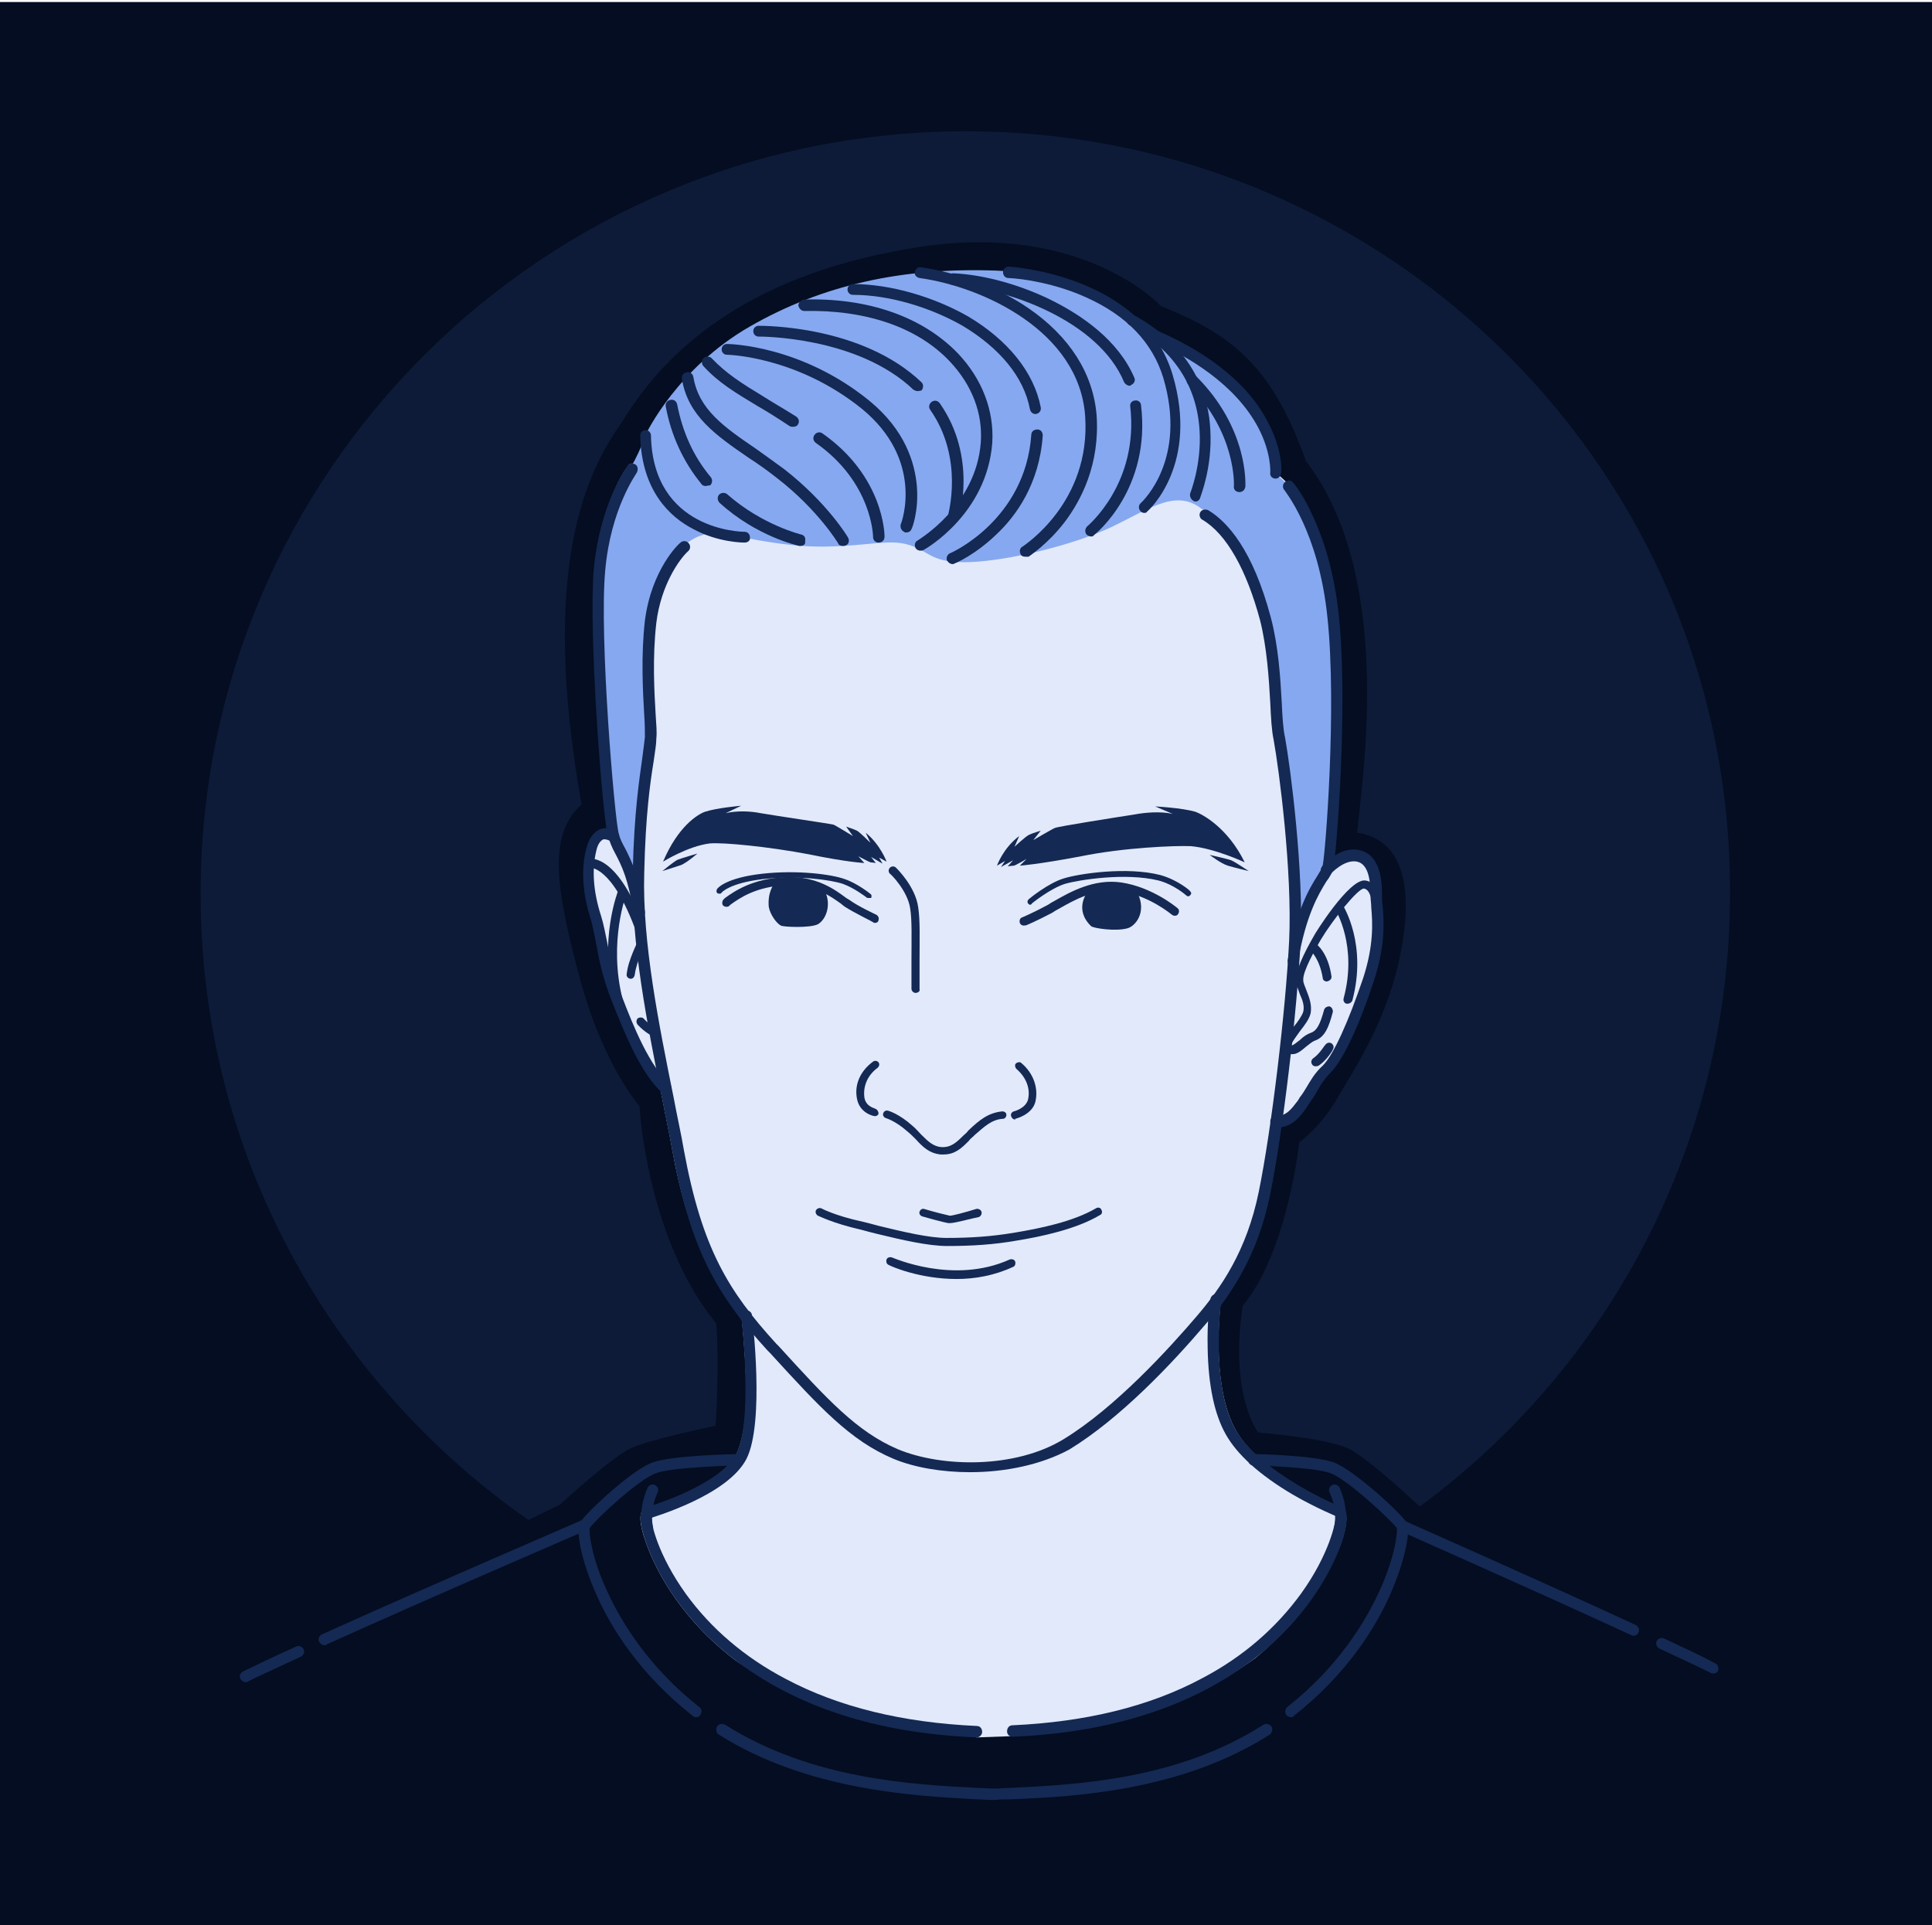 <?xml version="1.0" encoding="utf-8"?>
<!-- Generator: Adobe Illustrator 23.0.1, SVG Export Plug-In . SVG Version: 6.00 Build 0)  -->
<svg version="1.1" xmlns="http://www.w3.org/2000/svg" xmlns:xlink="http://www.w3.org/1999/xlink" x="0px" y="0px"
	 viewBox="0 0 287 286" style="enable-background:new 0 0 287 286;" xml:space="preserve">
<style type="text/css">
	.st0{fill:#040D21;}
	.st1{fill:#0D1B38;}
	.st2{fill:#E1E9FB;}
	.st3{fill:#86A8F0;}
	.st4{fill:#142953;}
</style>
<g id="bg">
	<rect x="-1" y="0.3" class="st0" width="288" height="285.7"/>
</g>
<g id="circle">
	<path class="st1" d="M143.5,19.5c-62.8,0-113.7,50.7-113.7,113.3c0,38.5,19.3,72.5,48.7,93l4.7-2.3c0,0,7.7-7.1,10.6-8.4
		c2.9-1.3,12.5-3.3,12.5-3.3s0.6-8.6,0.1-15.2C96,183.9,95,164.3,95,164.3s-5.4-6-8.9-19.1s-4.8-21.2,0.3-25.7
		c-6.3-35,0.7-49.4,6-56.8c6.9-11.4,19.6-22.2,44.1-26s36,8.8,36,8.8c11.2,4.4,16.7,9.6,21.5,23c13,16.9,8.5,46.2,7.6,55.2
		c6.7,1,8.4,7.8,6.5,17.7s-6.6,16.9-9.3,21.5c-2.6,4.6-5.8,6.8-5.8,6.8s-1.7,16.2-8.4,24.3c-2,13.3,2.3,18.8,2.3,18.8
		s9.8,0.8,13.2,2.3c2.5,1.1,8,6.1,10.8,8.7c28-20.6,46.1-53.8,46.1-91.1C257.2,70.2,206.3,19.5,143.5,19.5z"/>
</g>
<g id="face">
	<path class="st2" d="M181.3,193.9c-0.2,1.7-1.2,12.5,2.3,18.6c3.7,6.6,15.7,11.5,15.8,11.6l0.1,0.1h0.1l0.1,0.1
		c0.5,0.7,0.4,2.3-0.4,4.7c-1,2.9-4.4,10.3-12.8,17.3c-9.6,7-21,10.9-35.8,11.6l-5.6,0.2c0,0-27.1-4.6-36.3-11.8
		c-8.7-6.8-11.9-14.4-12.9-17.3c-0.9-2.6-1-4.2-0.3-4.8c0.1-0.1,0.2-0.2,0.3-0.2c0.1,0,11-3,13.4-7.8c1-2,1.7-5.5,1.5-11.3
		c-0.1-3.8-0.5-7.9-0.6-8.8c-4.6-6.4-8.1-13-10.3-25.1c-0.4-2.4-1-5-1.5-7.7c-0.2-1.1-0.4-2.1-0.7-3.2c-0.6-0.7-1.4-1.7-1.9-2.2
		c-0.9-0.9-3.7-8.2-4.5-10.1c-0.8-1.9-2.9-11.2-3.3-12.9c-0.5-1.7-0.4-4.2-0.4-6.1c0-1.9,1.3-4.6,1.3-4.6h1.5
		c-0.8-2.9-2.7-30.3-1.9-39.8c0.8-9.8,4.6-15,4.8-15.2c0.2-0.3,0.5-0.4,0.8-0.3c1.2-2.3,2.2-4.4,2.2-4.4s4.5-9.7,15.4-15.9
		c10.8-6.2,22.7-8.8,36.6-8.3c13.9,0.5,20.2,6.8,26.7,11.4c15.9,7.6,14.1,17.7,14.7,18.6c0.6,0.9,6.4,3.9,8.3,18.2
		c1.9,14.3,0.8,31.5-0.7,40.8c1.1-1.4,2.2-2.4,3.3-2.4c3.6,0,3.9,5.6,3.9,5.6s0.6,7.9-0.9,12.1c-1.5,4.1-4.6,12.5-5.8,13.7
		c-1.2,1.2-4,6-4.8,6.5c-0.5,0.3-1.7,0.9-2.6,1.3c-0.6,4.2-1.3,8-1.9,11C187.1,184.6,184.2,190,181.3,193.9z"/>
</g>
<g id="hair">
	<path class="st3" d="M192.4,139.3c0,0,1.7-5.3,4.6-10c1.5-9.3,2.6-26.6,0.7-40.9c-1.9-14.3-7.7-17.3-8.3-18.2
		c-0.6-0.9,1.2-11-14.7-18.6c-6.5-4.6-12.8-10.9-26.7-11.4s-25.8,2.1-36.6,8.3S96,64.4,96,64.4s-1.1,3.3-2.9,6
		c-1.7,2.7-5.2,9-4,31.2c1,18.6,2,22,2.5,23.2s3,6.6,3,6.6s0.7-13.9,2-21.8c0.6-5.6-1.6-12.3,1-21.3s7.5-9.2,9.2-9.1s9,2.1,15.7,2
		c6.7-0.1,9.7-1.2,12.7-0.2s3.2,2.7,8.9,2.5c5.6-0.2,15.4-2.5,21.2-5.3s9.8-5.9,13.8-2.1c3.5,3.2,8.4,9.4,9.7,18s0.9,10.2,1.1,14.2
		C190.1,112.4,192.9,126.4,192.4,139.3z"/>
</g>
<g id="Ebene_1">
	<path class="st4" d="M153.8,61.5c-0.4,0-0.7-0.3-0.8-0.7c-0.9-4.8-4.5-9.1-10-12.4c-4.9-2.8-11-4.6-16.3-4.6
		c-0.5,0-0.8-0.4-0.8-0.8c0-0.5,0.4-0.8,0.8-0.8c5.6,0,12,1.9,17.1,4.8c5.9,3.5,9.8,8.3,10.8,13.5c0.1,0.5-0.2,0.9-0.7,1
		C153.9,61.5,153.9,61.5,153.8,61.5z"/>
	<path class="st4" d="M141.5,83.8c-0.3,0-0.6-0.2-0.8-0.5c-0.2-0.4,0-0.9,0.4-1.1c0.1,0,11.2-4.9,12.1-17.6c0-0.5,0.4-0.8,0.9-0.8
		s0.8,0.4,0.8,0.9c-0.5,7.2-4,12-6.9,14.7c-3.1,3-6.1,4.3-6.2,4.3C141.7,83.8,141.6,83.8,141.5,83.8z"/>
	<path class="st4" d="M152.3,82.7c-0.3,0-0.6-0.1-0.7-0.4c-0.2-0.4-0.1-0.9,0.3-1.1c0.1-0.1,10.2-6.5,9.3-19.4
		c-0.9-12.6-15.2-19.2-24.6-20.5c-0.5-0.1-0.8-0.5-0.7-0.9c0.1-0.5,0.5-0.8,0.9-0.7c5.5,0.8,11.5,3,16,6.1
		c6.1,4.2,9.6,9.7,10.1,15.9c0.5,7.3-2.3,12.6-4.7,15.8c-2.6,3.4-5.3,5.1-5.4,5.2C152.6,82.7,152.5,82.7,152.3,82.7z"/>
	<path class="st4" d="M167.8,57.3c-0.3,0-0.6-0.2-0.8-0.5c-3.8-9.2-17.5-14-25.5-14.5c-0.5,0-0.8-0.4-0.8-0.9s0.4-0.8,0.9-0.8
		c4.7,0.2,10.3,1.8,15,4.2c4.1,2.1,9.5,5.7,11.9,11.3c0.2,0.4,0,0.9-0.5,1.1C168,57.3,167.9,57.3,167.8,57.3z"/>
	<path class="st4" d="M162.1,79.7c-0.2,0-0.5-0.1-0.7-0.3c-0.3-0.4-0.2-0.9,0.1-1.2c0.1-0.1,7.7-6.4,6.4-17.8
		c-0.1-0.5,0.3-0.9,0.7-0.9c0.5-0.1,0.9,0.3,0.9,0.7c1.5,12.4-6.7,19.1-7,19.3C162.5,79.6,162.3,79.7,162.1,79.7z"/>
	<path class="st4" d="M170,76.2c-0.2,0-0.5-0.1-0.6-0.3c-0.3-0.3-0.3-0.9,0.1-1.2c0.3-0.3,6.9-6.5,3.3-18.6
		c-1.6-5.2-5.4-9.2-11.4-11.9c-4.6-2.1-9.4-2.8-11.6-2.9c-0.5,0-0.8-0.4-0.8-0.9c0-0.4,0.4-0.8,0.8-0.8l0,0c0.2,0,20,1.2,24.4,16.1
		c3.9,13.2-3.4,20-3.8,20.3C170.4,76.1,170.2,76.2,170,76.2z"/>
	<path class="st4" d="M136.7,81.8c-0.3,0-0.6-0.2-0.7-0.4c-0.2-0.4-0.1-0.9,0.3-1.1c0.1-0.1,8.7-5.1,9.4-14.6
		c0.3-4.3-1.3-8.5-4.6-12c-4.8-5.1-12.5-7.7-21.6-7.5c-0.5,0-0.8-0.4-0.9-0.8c0-0.5,0.4-0.8,0.8-0.9c9.6-0.3,17.7,2.6,22.9,8
		c3.6,3.8,5.4,8.5,5.1,13.3c-0.8,10.5-9.8,15.7-10.2,15.9C137,81.8,136.9,81.8,136.7,81.8z"/>
	<path class="st4" d="M136.3,58.1c-0.2,0-0.4-0.1-0.6-0.2c-8.4-8-22.9-7.9-23-7.9l0,0c-0.5,0-0.8-0.4-0.8-0.8c0-0.5,0.4-0.8,0.8-0.8
		c0.6,0,15.3-0.1,24.2,8.4c0.3,0.3,0.3,0.8,0,1.2C136.8,58,136.6,58.1,136.3,58.1z"/>
	<path class="st4" d="M141.6,77.7c-0.1,0-0.2,0-0.2,0c-0.4-0.1-0.7-0.6-0.6-1c0-0.1,2.5-8.5-2.6-15.8c-0.3-0.4-0.2-0.9,0.2-1.2
		s0.9-0.2,1.2,0.2c5.6,8,2.9,16.9,2.8,17.3C142.3,77.4,142,77.7,141.6,77.7z"/>
	<path class="st4" d="M134.6,79.1c-0.1,0-0.2,0-0.3-0.1c-0.4-0.2-0.6-0.6-0.5-1.1c0.2-0.4,3.5-9.6-5.8-17.2c-9.7-7.8-19.9-8-20-8
		c-0.5,0-0.8-0.4-0.8-0.8c0-0.5,0.4-0.8,0.8-0.8l0,0c0.4,0,11,0.2,21.1,8.4c5.4,4.4,6.8,9.3,7.1,12.7c0.3,3.7-0.7,6.3-0.8,6.4
		C135.3,78.9,135,79.1,134.6,79.1z"/>
	<path class="st4" d="M117.8,63.4c-0.2,0-0.3,0-0.5-0.1c-1.8-1.2-3.4-2.2-4.8-3c-3.3-2-5.7-3.4-8-5.9c-0.3-0.3-0.3-0.9,0-1.2
		s0.9-0.3,1.2,0c2.2,2.3,4.4,3.7,7.7,5.7c1.4,0.9,3,1.8,4.9,3c0.4,0.3,0.5,0.8,0.2,1.2C118.4,63.3,118.1,63.4,117.8,63.4z"/>
	<path class="st4" d="M130.5,80.6c-0.5,0-0.8-0.4-0.8-0.8c0-0.1-0.1-8.1-8.5-14c-0.4-0.3-0.5-0.8-0.2-1.2c0.3-0.4,0.8-0.5,1.2-0.2
		c9.1,6.4,9.2,15,9.2,15.3C131.4,80.3,131,80.6,130.5,80.6z"/>
	<path class="st4" d="M125.2,81.1c-0.3,0-0.6-0.1-0.7-0.4c0,0-3-5-9.1-9.7c-1.4-1.1-2.8-2.1-4.2-3c-4.8-3.3-9-6.2-9.9-11.7
		c-0.1-0.5,0.2-0.9,0.7-1s0.9,0.2,1,0.7c0.8,4.8,4.5,7.4,9.2,10.6c1.4,1,2.8,2,4.3,3.1c6.4,5,9.4,10,9.5,10.2
		c0.2,0.4,0.1,0.9-0.3,1.1C125.5,81.1,125.4,81.1,125.2,81.1z"/>
	<path class="st4" d="M104.8,72.2c-0.2,0-0.5-0.1-0.6-0.3c-2.7-3.3-4.5-7.2-5.3-11.5c-0.1-0.5,0.2-0.9,0.7-1s0.9,0.2,1,0.7
		c0.8,4.1,2.4,7.7,5,10.8c0.3,0.4,0.2,0.9-0.1,1.2C105.2,72.1,105,72.2,104.8,72.2z"/>
	<path class="st4" d="M118.9,81.1c-0.1,0-0.1,0-0.2,0c-0.3-0.1-6.3-1.4-11.8-6.4c-0.3-0.3-0.4-0.8-0.1-1.2c0.3-0.3,0.8-0.4,1.2-0.1
		c5.2,4.6,11,6,11,6c0.5,0.1,0.7,0.5,0.6,1C119.7,80.9,119.3,81.1,118.9,81.1z"/>
	<path class="st4" d="M110.6,80.6c-0.2,0-3.9,0-7.6-2c-3.5-1.8-7.7-5.7-7.9-13.9c0-0.5,0.4-0.8,0.8-0.8l0,0c0.5,0,0.8,0.4,0.8,0.8
		C97,78.8,110.1,79,110.6,79s0.8,0.4,0.8,0.8C111.5,80.3,111.1,80.6,110.6,80.6z"/>
	<path class="st4" d="M177.6,74.5c-0.1,0-0.2,0-0.3-0.1c-0.4-0.2-0.6-0.7-0.5-1.1c0,0,1.7-4.2,1.4-9.3c-0.4-6.8-3.9-12-10.4-15.7
		c-0.4-0.2-0.5-0.7-0.3-1.1c0.2-0.4,0.7-0.5,1.1-0.3c8.8,4.9,11,12,11.2,17.1c0.3,5.5-1.5,9.8-1.5,9.9
		C178.2,74.3,177.9,74.5,177.6,74.5z"/>
	<path class="st4" d="M184.1,73.1L184.1,73.1c-0.5,0-0.9-0.4-0.8-0.9c0-0.1,0.4-7.9-6.8-15.1c-0.3-0.3-0.3-0.9,0-1.2s0.9-0.3,1.2,0
		c7.8,7.8,7.3,16.1,7.3,16.4C184.9,72.8,184.6,73.1,184.1,73.1z"/>
	<path class="st4" d="M189.5,71.1C189.4,71.1,189.4,71.1,189.5,71.1c-0.5,0-0.9-0.4-0.8-0.9c0,0,0.2-2.9-1.8-6.7
		c-3.4-6.4-10.3-10.5-15.5-12.8c-0.4-0.2-0.6-0.7-0.4-1.1c0.2-0.4,0.7-0.6,1.1-0.4c5.5,2.4,12.8,6.7,16.3,13.6
		c2.2,4.2,2,7.4,1.9,7.5C190.3,70.7,189.9,71.1,189.5,71.1z"/>
	<path class="st4" d="M144.1,218.7c-4.2,0-8.3-0.7-11.4-2c-6.4-2.7-10.9-7.6-18.3-15.7l-0.4-0.4c-7.3-8-11.3-14.5-14.1-29.5
		c-0.4-2.4-1-5-1.5-7.7c-2.2-11-4.7-23.5-4.4-33.9c0.2-8.9,1-13.9,1.4-16.8c0.2-1.4,0.3-2.4,0.4-3.2c0-0.8,0-1.9-0.1-3.3
		c-0.2-3.5-0.5-8.7,0.1-14c1-7.7,5.1-11.5,5.3-11.6c0.3-0.3,0.9-0.3,1.2,0.1c0.3,0.3,0.3,0.9-0.1,1.2c-1.3,1.2-4,5-4.7,10.6
		c-0.6,5.2-0.3,10.3-0.1,13.7c0.1,1.5,0.2,2.6,0.1,3.5c0,0.9-0.2,1.9-0.4,3.4c-0.5,3.1-1.2,7.8-1.4,16.6
		c-0.3,10.3,2.2,22.6,4.4,33.5c0.5,2.7,1.1,5.3,1.5,7.7c2.7,14.6,6.6,20.9,13.7,28.7l0.4,0.4c7.2,7.9,11.6,12.7,17.7,15.3
		c6.5,2.7,17.4,2.9,24.6-1.5c7.7-4.7,15.7-13.5,19.8-18.3c3.5-4.1,7.4-9.6,9.2-18.5c1.9-9.3,4-27,4.5-37.2
		c0.5-10.3-1.5-25.5-2.3-29.9c-0.3-1.4-0.4-3.3-0.5-5.5c-0.2-3.6-0.5-8.2-1.5-12.2c-2-7.5-5-12.9-8.6-15c-0.4-0.2-0.5-0.8-0.3-1.1
		c0.2-0.4,0.8-0.5,1.2-0.3c2.8,1.7,6.6,5.8,9.3,16c1.1,4.2,1.4,8.8,1.6,12.5c0.1,2.1,0.2,4,0.5,5.3c0.8,4.4,2.8,19.8,2.3,30.3
		c-0.5,10.2-2.6,28.1-4.5,37.5c-1.9,9.3-5.9,15-9.6,19.3c-5.1,6-12.7,14-20.2,18.6C154.7,217.6,149.3,218.7,144.1,218.7z"/>
	<path class="st4" d="M94.9,136.3c-0.4,0-0.8-0.3-0.8-0.7c-0.7-4.9-1.8-7.1-2.7-8.8c-0.5-0.9-0.8-1.7-1.1-2.6
		c-0.8-2.8-2.9-30-2.1-39.6c0.9-9.8,4.9-15.2,5-15.4c0.3-0.4,0.8-0.4,1.2-0.2c0.4,0.3,0.4,0.8,0.2,1.2c0,0.1-3.9,5.3-4.7,14.6
		c-0.9,9.9,1.4,36.7,2,39c0.2,0.8,0.5,1.4,1,2.3c0.9,1.8,2.1,4.2,2.9,9.3c0.1,0.5-0.3,0.9-0.7,0.9C95,136.3,95,136.3,94.9,136.3z"/>
	<path class="st4" d="M192.1,143.6H192c-0.5-0.1-0.8-0.5-0.7-1c1.2-7.3,3.2-10.6,4.4-12.5c0.4-0.7,0.8-1.2,0.8-1.6
		c0.4-1.9,2.1-23.4,0.7-36.7c-1.3-12.9-6.4-18.9-6.4-19c-0.3-0.3-0.3-0.9,0.1-1.2c0.4-0.3,0.9-0.3,1.2,0.1c0.1,0.1,1.4,1.6,2.9,4.9
		c1.4,3,3.2,8,3.9,15c1.4,13.5-0.4,35.3-0.8,37.2c-0.1,0.7-0.5,1.4-1.1,2.2c-1.1,1.8-3,4.9-4.2,11.9
		C192.9,143.4,192.5,143.6,192.1,143.6z"/>
	<path class="st4" d="M189.7,167.5c-0.1,0-0.1,0-0.2,0c-0.5,0-0.8-0.4-0.8-0.9s0.4-0.8,0.8-0.8l0,0c1.6,0,2.3-1,3.3-2.3
		c0.1-0.2,0.2-0.3,0.3-0.5c0.4-0.5,0.7-1,1-1.5c0.6-1,1.2-2.1,2.4-3.2c1.6-1.6,3.8-6.5,6-13c1.6-4.9,1.4-8.3,1.2-10.5
		c0-0.6-0.1-1.1-0.1-1.5c0-2.2-0.2-4.9-2-5.3c-1.9-0.4-3.9,1.8-3.9,1.8c-0.3,0.4-0.8,0.4-1.2,0.1c-0.4-0.3-0.4-0.8-0.1-1.2
		c0.1-0.1,2.6-3.1,5.6-2.4c3.3,0.8,3.3,5.1,3.3,6.9c0,0.4,0,0.9,0.1,1.4c0.2,2.4,0.4,5.9-1.3,11.1c-2.2,6.7-4.6,11.8-6.4,13.6
		c-1,1-1.6,2-2.1,2.9c-0.3,0.6-0.7,1.1-1.1,1.7c-0.1,0.1-0.2,0.3-0.3,0.5C193.2,165.8,192,167.5,189.7,167.5z"/>
	<path class="st4" d="M99,162.6c-0.2,0-0.4-0.1-0.6-0.2c-3.3-3.1-5.5-8.6-7.6-13.9c-1.3-3.3-1.8-5.9-2.2-8.1
		c-0.3-1.4-0.5-2.6-0.8-3.7c-1.3-4-1.5-7.6-0.7-10.7c0.4-1.5,1.1-2.4,2-2.8c1.3-0.5,2.4,0.2,2.5,0.3c0.4,0.3,0.5,0.8,0.2,1.2
		c-0.3,0.4-0.8,0.5-1.2,0.2c0,0-0.6-0.3-1-0.2c-0.4,0.2-0.8,0.7-1,1.6c-0.7,2.8-0.5,6.1,0.7,9.8c0.4,1.3,0.6,2.5,0.9,3.9
		c0.4,2.2,0.9,4.6,2.1,7.8c1.9,5,4.2,10.5,7.2,13.3c0.3,0.3,0.4,0.8,0,1.2C99.4,162.5,99.2,162.6,99,162.6z"/>
	<path class="st4" d="M150.4,258c-0.4,0-0.8-0.3-0.8-0.8s0.3-0.9,0.8-0.9c10.9-0.5,20.4-2.8,28.2-7c6.1-3.2,11-7.5,14.7-12.6
		c4.1-5.7,5.2-10.6,5.1-11.5c-0.2-0.3-0.2-0.7,0-1c0.3-0.4,0.8-0.4,1.2-0.1c0.7,0.6,0.6,2.2-0.2,4.8c-1,2.9-4.1,10.4-12.8,17.3
		C177.4,253.4,165.2,257.4,150.4,258C150.5,258,150.4,258,150.4,258z M198.5,225.4L198.5,225.4L198.5,225.4z"/>
	<path class="st4" d="M147.8,267.4c-0.4,0-0.8-0.3-0.8-0.8s0.3-0.9,0.8-0.9c0.7,0,1.5-0.1,2.3-0.1c9.9-0.5,24.8-1.2,37.6-9.4
		c0.4-0.2,0.9-0.1,1.2,0.3c0.2,0.4,0.1,0.9-0.3,1.2c-13.2,8.4-29,9.2-38.4,9.6C149.3,267.3,148.5,267.3,147.8,267.4L147.8,267.4z"/>
	<path class="st4" d="M191.8,255.1c-0.2,0-0.5-0.1-0.7-0.3c-0.3-0.4-0.2-0.9,0.1-1.2c7.5-5.9,11.5-12.5,13.6-17
		c2.5-5.4,2.8-9,2.7-9.6c-0.9-1.2-7.5-7.4-10-8.2c-2.7-0.9-11.2-1.1-11.3-1.1c-0.5,0-0.8-0.4-0.8-0.9s0.4-0.8,0.9-0.8
		c0.4,0,8.8,0.2,11.7,1.2c3,1,10.1,7.6,10.9,8.9c0.8,1.2-0.3,6.1-2.4,10.8c-2.1,4.8-6.4,11.8-14.3,18
		C192.1,255.1,192,255.1,191.8,255.1z"/>
	<path class="st4" d="M199,227.8c-0.1,0-0.1,0-0.2,0c-0.4-0.1-0.7-0.6-0.6-1c0,0,0.6-2.3-0.7-5.1c-0.2-0.4,0-0.9,0.4-1.1
		c0.4-0.2,0.9,0,1.1,0.4c1.5,3.4,0.8,6.1,0.8,6.2C199.7,227.5,199.4,227.8,199,227.8z"/>
	<path class="st4" d="M145.1,258.1L145.1,258.1c-14.9-0.6-27.1-4.6-36.3-11.8c-8.7-6.8-11.9-14.4-12.9-17.3c-0.9-2.7-1-4.3-0.3-4.9
		c0.4-0.3,0.9-0.2,1.2,0.1c0.2,0.3,0.2,0.7,0,1c-0.2,1,1,5.9,5.1,11.6c3.7,5.1,8.7,9.4,14.8,12.6c7.9,4.2,17.4,6.5,28.4,7
		c0.5,0,0.8,0.4,0.8,0.9C145.9,257.7,145.5,258.1,145.1,258.1z M96.7,225.4L96.7,225.4L96.7,225.4z"/>
	<path class="st4" d="M147.5,267.4C147.4,267.4,147.4,267.4,147.5,267.4c-0.8,0-1.5-0.1-2.3-0.1c-9.4-0.5-25.2-1.3-38.4-9.6
		c-0.4-0.2-0.5-0.8-0.3-1.2c0.2-0.4,0.8-0.5,1.2-0.3c12.8,8.1,27.7,8.9,37.6,9.4c0.8,0,1.6,0.1,2.3,0.1c0.5,0,0.8,0.4,0.8,0.9
		C148.3,267,147.9,267.4,147.5,267.4z"/>
	<path class="st4" d="M103.4,255.1c-0.2,0-0.4-0.1-0.5-0.2c-7.9-6.2-12.2-13.2-14.3-18c-2.1-4.6-3.2-9.6-2.4-10.8
		c0.9-1.4,7.9-8,10.9-8.9c2.9-1,12.2-1.2,12.6-1.2l0,0c0.5,0,0.8,0.4,0.8,0.8c0,0.5-0.4,0.8-0.8,0.9c-0.1,0-9.4,0.2-12.1,1.1
		c-2.6,0.8-9.2,7-10,8.2c-0.1,0.6,0.2,4.3,2.7,9.6c2.1,4.5,6.1,11.1,13.6,17c0.4,0.3,0.4,0.8,0.1,1.2
		C103.9,255,103.7,255.1,103.4,255.1z"/>
	<path class="st4" d="M96.2,227.8c-0.4,0-0.7-0.2-0.8-0.6c0-0.1-0.7-2.8,0.8-6.2c0.2-0.4,0.7-0.6,1.1-0.4c0.4,0.2,0.6,0.7,0.4,1.1
		c-1.3,2.8-0.7,5.1-0.7,5.1c0.1,0.4-0.1,0.9-0.6,1C96.3,227.7,96.3,227.8,96.2,227.8z"/>
	<path class="st4" d="M199.1,225.5c-0.1,0-0.2,0-0.3-0.1s-3.2-1.3-6.8-3.4c-4.9-2.9-8.2-5.9-9.9-8.9s-2.6-7.3-2.7-12.8
		c-0.1-4,0.3-7.2,0.4-7.3c0.1-0.5,0.5-0.8,0.9-0.7c0.5,0.1,0.8,0.5,0.7,0.9c0,0.1-1.6,12.5,2.1,19.1c3.7,6.6,15.7,11.6,15.8,11.6
		c0.4,0.2,0.6,0.7,0.5,1.1C199.7,225.3,199.4,225.5,199.1,225.5z"/>
	<path class="st4" d="M96.2,225.5c-0.4,0-0.7-0.2-0.8-0.6c-0.1-0.4,0.1-0.9,0.6-1c0.1,0,11-3.2,13.4-8c1-2,1.5-6.1,1.3-11.9
		c-0.1-4.5-0.6-8.3-0.6-8.4c-0.1-0.5,0.3-0.9,0.7-0.9c0.5-0.1,0.9,0.3,0.9,0.7c0.1,0.6,1.9,15.9-0.8,21.3c-2.8,5.5-14,8.7-14.5,8.9
		C96.3,225.5,96.2,225.5,96.2,225.5z"/>
	<path class="st4" d="M254.5,248.6c-0.1,0-0.3,0-0.4-0.1c-1.8-0.9-4.4-2.1-7.6-3.6c-0.4-0.2-0.6-0.7-0.4-1.1
		c0.2-0.4,0.7-0.6,1.1-0.4c3.2,1.5,5.8,2.7,7.6,3.7c0.4,0.2,0.6,0.7,0.4,1.1C255.1,248.5,254.8,248.6,254.5,248.6z"/>
	<path class="st4" d="M242.7,243c-0.1,0-0.2,0-0.4-0.1c-14.5-6.7-34.2-15.4-34.4-15.5c-0.4-0.2-0.6-0.7-0.4-1.1
		c0.2-0.4,0.7-0.6,1.1-0.4c0.2,0.1,19.9,8.8,34.4,15.5c0.4,0.2,0.6,0.7,0.4,1.1C243.3,242.8,243,243,242.7,243z"/>
	<path class="st4" d="M36.5,249.9c-0.3,0-0.6-0.2-0.8-0.5c-0.2-0.4,0-0.9,0.4-1.1c1.9-0.9,4.5-2.2,7.9-3.7c0.4-0.2,0.9,0,1.1,0.4
		c0.2,0.4,0,0.9-0.4,1.1c-3.4,1.6-6.1,2.8-7.9,3.7C36.7,249.9,36.6,249.9,36.5,249.9z"/>
	<path class="st4" d="M48.2,244.4c-0.3,0-0.6-0.2-0.8-0.5c-0.2-0.4,0-0.9,0.4-1.1c15.7-7.1,38.5-16.9,38.7-17c0.4-0.2,0.9,0,1.1,0.4
		s0,0.9-0.4,1.1c-0.2,0.1-23,9.9-38.7,17C48.5,244.4,48.3,244.4,48.2,244.4z"/>
	<path class="st4" d="M192,156.6c-0.1,0-0.1,0-0.2,0c-0.2,0-0.6-0.2-0.9-0.6c-0.7-1,0.3-2.2,1.3-3.5c0.6-0.7,1.2-1.6,1.4-2.2
		c0.2-0.9-0.1-1.7-0.5-2.6c-0.2-0.6-0.5-1.3-0.6-1.9c-0.1-1.5,1.2-4.2,2.7-6.8c0-0.1,5.2-8.5,7.6-8.2c1.7,0.2,2.2,2.2,2.3,3.4
		c0,0.3-0.2,0.6-0.6,0.7c-0.4,0-0.6-0.2-0.7-0.6c0-0.6-0.3-2.2-1.2-2.3l0,0c-0.9,0-4.6,4.6-6.4,7.6c-0.8,1.4-2.7,4.7-2.6,6
		c0,0.5,0.3,1,0.5,1.6c0.4,1,0.8,2.1,0.6,3.3c-0.2,0.9-0.9,1.8-1.6,2.7c-0.4,0.6-1.4,1.8-1.2,2.1l0,0c0.2,0,0.8-0.5,1.2-0.8
		c0.5-0.5,1.1-0.9,1.7-1.1c0.8-0.3,1.3-1.2,1.9-3.4c0.1-0.3,0.4-0.5,0.8-0.5c0.3,0.1,0.5,0.4,0.5,0.8c-0.6,2.3-1.2,3.8-2.7,4.3
		c-0.3,0.1-0.8,0.5-1.3,0.9C193.3,156.1,192.7,156.6,192,156.6z"/>
	<path class="st4" d="M197.1,145.8c-0.3,0-0.6-0.2-0.6-0.5c-0.5-3-1.8-4-1.8-4.1c-0.3-0.2-0.3-0.6-0.1-0.9c0.2-0.3,0.6-0.3,0.9-0.1
		c0.1,0.1,1.8,1.3,2.3,4.9C197.8,145.4,197.6,145.7,197.1,145.8C197.2,145.8,197.2,145.8,197.1,145.8z"/>
	<path class="st4" d="M200.2,149.1c-0.1,0-0.1,0-0.2,0c-0.3-0.1-0.5-0.4-0.4-0.8c2.1-7.8-1.2-13.1-1.2-13.1
		c-0.2-0.3-0.1-0.7,0.2-0.9s0.7-0.1,0.9,0.2c0.1,0.2,3.6,5.8,1.4,14.1C200.8,148.9,200.5,149.1,200.2,149.1z"/>
	<path class="st4" d="M195.4,158.4c-0.2,0-0.4-0.1-0.5-0.3c-0.2-0.3-0.1-0.7,0.2-0.9c1-0.7,1.7-2,1.8-2c0.2-0.3,0.6-0.4,0.9-0.2
		c0.3,0.2,0.4,0.6,0.2,0.9c0,0.1-0.9,1.6-2.1,2.4C195.7,158.4,195.5,158.4,195.4,158.4z"/>
	<path class="st4" d="M95.1,138.8c-0.3,0-0.5-0.2-0.6-0.4c-3.6-9.9-6.9-9.5-6.9-9.5c-0.3,0.1-0.7-0.1-0.7-0.5
		c-0.1-0.3,0.1-0.7,0.5-0.8c0.4-0.1,4.4-0.7,8.4,10.3c0.1,0.3,0,0.7-0.4,0.8C95.3,138.8,95.2,138.8,95.1,138.8z"/>
	<path class="st4" d="M91.8,149.3c-0.3,0-0.5-0.2-0.6-0.5c-2.3-9.2,0.6-16.4,0.7-16.7s0.5-0.5,0.8-0.3c0.3,0.1,0.5,0.5,0.4,0.8
		c0,0.1-2.8,7.2-0.6,15.9c0.1,0.3-0.1,0.7-0.5,0.8C91.9,149.3,91.8,149.3,91.8,149.3z"/>
	<path class="st4" d="M93.7,145.4C93.6,145.4,93.6,145.4,93.7,145.4c-0.4,0-0.7-0.4-0.6-0.7c0.2-2.1,1.7-4.9,1.7-5
		c0.2-0.3,0.5-0.4,0.8-0.3c0.3,0.2,0.4,0.5,0.3,0.8c0,0-1.4,2.7-1.6,4.6C94.2,145.2,94,145.4,93.7,145.4z"/>
	<path class="st4" d="M97.3,154.1c-0.1,0-0.2,0-0.2-0.1c0,0-1.2-0.5-2.4-1.8c-0.2-0.3-0.2-0.6,0-0.9c0.3-0.2,0.7-0.2,0.9,0
		c1,1.1,2,1.5,2,1.5c0.3,0.1,0.5,0.5,0.3,0.8C97.8,153.9,97.6,154.1,97.3,154.1z"/>
	<path class="st4" d="M136,147.5c-0.3,0-0.6-0.3-0.6-0.6c0-1.4,0-3,0-4.5c0-2.9,0.1-5.7-0.2-7.5c-0.4-2.6-2.9-5.1-3-5.1
		c-0.2-0.2-0.3-0.6,0-0.9c0.2-0.2,0.6-0.3,0.9,0c0.1,0.1,2.9,2.8,3.3,5.9c0.3,1.9,0.2,4.7,0.2,7.7c0,1.5,0,3.1,0,4.5
		C136.7,147.2,136.4,147.5,136,147.5C136.1,147.5,136.1,147.5,136,147.5z"/>
	<path class="st4" d="M152.1,137.5c-0.2,0-0.5-0.1-0.6-0.4c-0.1-0.3,0-0.7,0.3-0.8c0,0,1.7-0.7,3.9-1.9c0.3-0.2,0.6-0.4,1-0.6
		c2.3-1.3,5.8-3.3,9.9-2.7c4.6,0.7,8.2,3.7,8.3,3.8c0.3,0.2,0.3,0.6,0.1,0.9s-0.6,0.3-0.9,0.1c0,0-3.4-2.9-7.7-3.5
		c-3.7-0.5-6.8,1.3-9.1,2.6c-0.4,0.2-0.7,0.4-1,0.6c-2.3,1.2-3.9,1.9-4,1.9C152.3,137.4,152.2,137.5,152.1,137.5z"/>
	<path class="st4" d="M153,134.4c-0.1,0-0.2-0.1-0.3-0.2c-0.1-0.2-0.1-0.4,0.1-0.6c0.1-0.1,2.9-2.4,5.2-3.1
		c2.2-0.7,9.4-1.8,14.4-0.5c2.5,0.7,4.4,2.3,4.4,2.4c0.2,0.2,0.2,0.4,0,0.6c-0.2,0.2-0.4,0.2-0.6,0c0,0-1.8-1.6-4.1-2.2
		c-4.9-1.2-11.8-0.1-13.9,0.5c-2.2,0.7-4.9,2.9-4.9,2.9C153.2,134.4,153.1,134.4,153,134.4z"/>
	<path class="st4" d="M130,137.1c-0.1,0-0.2,0-0.3-0.1s-2.8-1.4-4.2-2.3c-0.1-0.1-0.3-0.2-0.5-0.4c-1.4-1-4-3-8.2-2.8
		c-4.5,0.2-6.9,1.9-8.3,2.9l-0.2,0.2c-0.3,0.2-0.7,0.1-0.9-0.1c-0.2-0.3-0.1-0.7,0.1-0.9l0.2-0.2c1.4-1,4.1-2.9,9-3.1
		c4.6-0.2,7.4,1.9,9,3.1c0.2,0.1,0.3,0.2,0.5,0.3c1.2,0.9,4,2.2,4,2.2c0.3,0.2,0.4,0.5,0.3,0.8C130.5,136.9,130.3,137.1,130,137.1z"
		/>
	<path class="st4" d="M129,133.4c-0.1,0-0.2,0-0.3-0.1c0,0-1.8-1.4-3.5-2c-1.8-0.6-6.7-1.3-11.9-0.7c-5,0.6-6.1,2-6.1,2
		c-0.1,0.2-0.4,0.2-0.6,0.1c-0.2-0.1-0.2-0.4-0.1-0.6c0.1-0.2,1.4-1.7,6.7-2.3c5.3-0.6,10.4,0.1,12.3,0.8c1.8,0.6,3.7,2.1,3.8,2.2
		c0.2,0.1,0.2,0.4,0.1,0.6C129.2,133.4,129.1,133.4,129,133.4z"/>
	<path class="st4" d="M140.2,171.5c-0.1,0-0.3,0-0.5,0c-1.7-0.2-2.6-1.1-3.7-2.3c-0.4-0.4-0.8-0.8-1.3-1.2c-1.7-1.5-3.1-1.9-3.1-1.9
		c-0.3-0.1-0.5-0.4-0.4-0.7s0.4-0.5,0.7-0.4c0.1,0,1.7,0.5,3.6,2.2c0.5,0.4,0.9,0.9,1.3,1.3c1,1,1.8,1.8,3,1.9
		c1.4,0.1,2.2-0.6,3.3-1.7c0.2-0.2,0.5-0.4,0.7-0.7l0.2-0.2c1.5-1.4,2.8-2.5,4.9-2.7c0.3,0,0.6,0.2,0.6,0.5s-0.2,0.6-0.5,0.6
		c-1.7,0.1-2.8,1.2-4.2,2.4l-0.2,0.2c-0.2,0.2-0.5,0.4-0.7,0.7C142.9,170.5,141.9,171.5,140.2,171.5z"/>
	<path class="st4" d="M130,165.8h-0.1c-0.1,0-2.2-0.4-2.6-2.6c-0.4-2.1,0.5-4.1,2.4-5.5c0.3-0.2,0.6-0.1,0.8,0.1
		c0.2,0.3,0.1,0.6-0.1,0.8c-1.5,1.1-2.2,2.7-2,4.4c0.2,1.4,1.5,1.6,1.6,1.7c0.3,0.1,0.5,0.4,0.5,0.7
		C130.5,165.6,130.3,165.8,130,165.8z"/>
	<path class="st4" d="M150.8,166.3c-0.3,0-0.5-0.2-0.6-0.5s0.1-0.6,0.4-0.7c0,0,1.7-0.4,2.1-1.7c0.4-1.6-0.2-3.3-1.7-4.6
		c-0.2-0.2-0.3-0.6-0.1-0.8s0.6-0.3,0.8-0.1c1.8,1.5,2.6,3.7,2.1,5.8c-0.5,1.9-2.9,2.5-3,2.5C150.9,166.3,150.8,166.3,150.8,166.3z"
		/>
	<path class="st4" d="M140.7,185.1c-2.8,0-6.7-0.9-10.4-1.8c-0.8-0.2-1.6-0.4-2.3-0.6c-4.4-1-6.4-2.1-6.5-2.1
		c-0.3-0.2-0.4-0.5-0.3-0.8c0.2-0.3,0.5-0.4,0.8-0.3c0,0,2,1.1,6.2,2c0.8,0.2,1.6,0.4,2.3,0.6c3.7,0.9,7.5,1.8,10.1,1.8
		c3.5,0,6.7-0.2,10.2-0.8c3.6-0.6,8.6-1.6,12-3.6c0.3-0.2,0.7-0.1,0.8,0.2c0.2,0.3,0.1,0.7-0.2,0.8c-3.5,2.1-8.7,3.2-12.4,3.8
		C147.6,184.9,144.3,185.1,140.7,185.1z"/>
	<path class="st4" d="M141.1,181.7c-0.1,0-0.1,0-0.2,0c-0.7-0.1-3.6-0.9-3.9-1c-0.3-0.1-0.5-0.4-0.4-0.7s0.4-0.5,0.7-0.4
		c1.3,0.4,3.3,0.9,3.8,1c0.4,0,2.3-0.5,3.9-1c0.3-0.1,0.7,0.1,0.8,0.4c0.1,0.3-0.1,0.7-0.4,0.8C144.3,181,141.9,181.7,141.1,181.7z"
		/>
	<path class="st4" d="M142.1,190c-5.5,0-9.8-1.9-10.1-2.1c-0.3-0.1-0.4-0.5-0.3-0.8c0.1-0.3,0.5-0.4,0.8-0.3c0.1,0,9.1,4.1,17.5,0.3
		c0.3-0.1,0.7,0,0.8,0.3s0,0.7-0.3,0.8C147.7,189.5,144.8,190,142.1,190z"/>
	<path class="st4" d="M161.5,132.6c0,0-2,2.5,0.6,5c0.4,0.3,3.6,0.8,5.4,0.3c1.1-0.3,2.9-2.3,1.5-5.2
		C167.2,130.7,161.9,132.2,161.5,132.6z"/>
	<path class="st4" d="M115,131.3c0,0-1,1.2-0.8,3.4c0.2,1.2,1.2,2.5,1.8,2.8c0.3,0.2,4.3,0.4,5.5-0.2c1.2-0.7,2-2.8,1.1-4.8
		C120.2,130.7,116.9,130.8,115,131.3z"/>
	<path class="st4" d="M177.6,120.6c-2-0.6-6-0.8-6-0.8l2.6,1.1c-1.9-0.4-4.1-0.2-5.7,0.1c-2.6,0.4-11.5,1.8-11.8,2
		c-0.3,0.1-3.2,1.8-3.2,1.8l1.1-1.4c0,0-1.3,0.4-1.7,0.6c-0.5,0.2-2.2,1.8-2.2,1.8l0.7-1.6c-2.4,1.8-3.3,4.4-3.3,4.4l1.2-0.7
		l-0.6,0.9l1.8-1l-0.8,0.9c0,0,0.7-0.1,0.9-0.1s1.9-1,1.9-1l-1,1c0,0,2.8-0.2,9.1-1.4c6.4-1.3,14-1.6,16.3-1.5c3.5,0.3,8,2.4,8,2.4
		C182.4,123,178.7,121,177.6,120.6z"/>
	<path class="st4" d="M182.9,127.8c-0.5-0.2-3.2-0.8-3.2-0.8s1.7,1.3,2.7,1.6s3.1,0.8,3.1,0.8S183.4,128,182.9,127.8z"/>
	<path class="st4" d="M104.7,120.6c1.8-0.6,5.4-0.9,5.4-0.9l-2.3,1.1c1.7-0.4,3.7-0.3,5.2,0c2.3,0.4,10.5,1.6,10.8,1.7
		s2.9,1.7,2.9,1.7l-1-1.4c0,0,1.2,0.4,1.6,0.6s2,1.8,2,1.8l-0.7-1.5c2.2,1.8,3.1,4.3,3.1,4.3l-1.1-0.6l0.5,0.9l-1.7-1l0.7,0.9
		c0,0-0.7-0.1-0.8-0.1s-1.8-0.9-1.8-0.9l0.9,1c0,0-2.5-0.1-8.3-1.3c-5.8-1.1-12.7-1.8-14.7-1.6c-3.2,0.4-6.9,2.7-6.9,2.7
		C100.7,122.8,103.6,121,104.7,120.6z"/>
	<path class="st4" d="M100.7,127.7c0.5-0.2,2.9-0.9,2.9-0.9s-1.5,1.3-2.4,1.7c-0.9,0.3-2.8,0.9-2.8,0.9S100.2,127.9,100.7,127.7z"/>
</g>
</svg>

